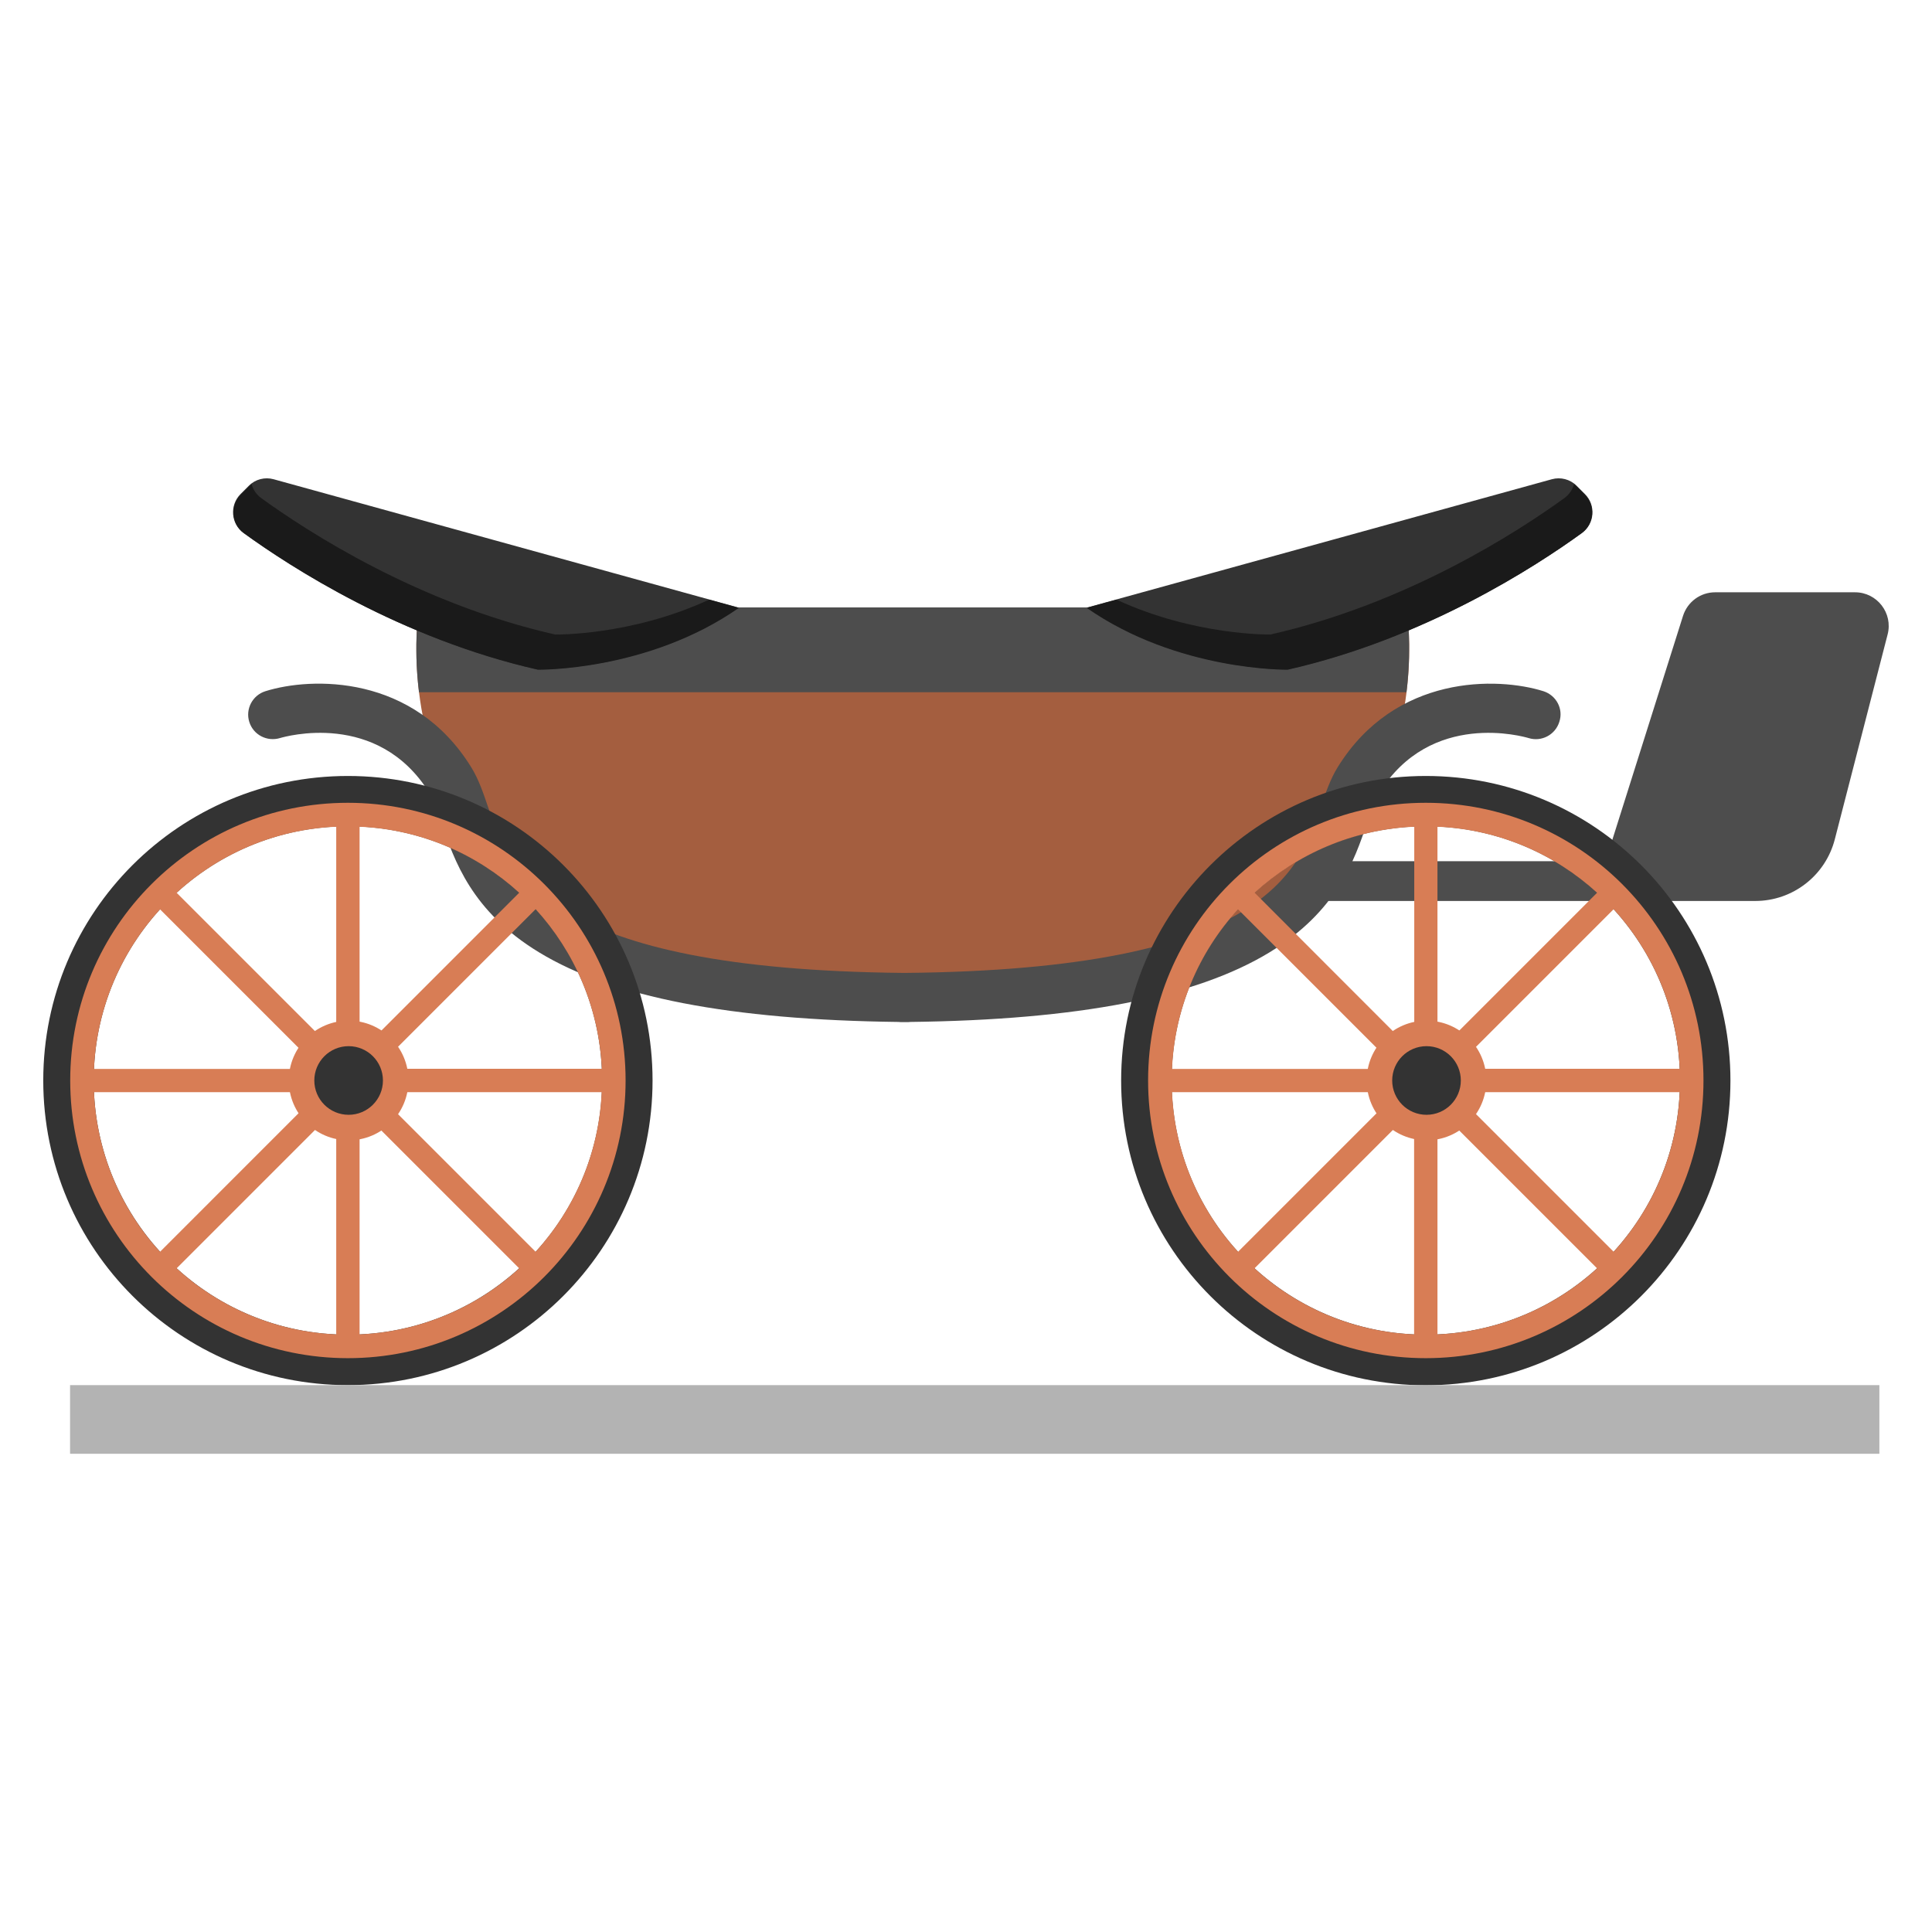 <svg width="512" height="512" viewBox="0 0 512 512" fill="none" xmlns="http://www.w3.org/2000/svg">
<g clip-path="url(#clip0_170_5926)">
<path d="M491.596 156.963H454.534C450.636 156.963 447.198 159.485 446.013 163.229L425.495 228.223H337.079L326.534 238.768H465.156C475.09 238.768 483.764 232.043 486.247 222.415L500.232 168.158C501.722 162.503 497.442 156.963 491.596 156.963Z" fill="#4D4D4D"/>
<path d="M372.728 160.975H111.073C111.073 160.975 92.542 267.501 241.901 264.368C391.222 267.501 372.728 160.975 372.728 160.975Z" fill="#A45E3F"/>
<path d="M372.728 160.975H111.073C111.073 160.975 109.43 170.336 111.035 183.441H372.728C374.333 170.374 372.728 160.975 372.728 160.975Z" fill="#4D4D4D"/>
<path d="M63.733 130.943L65.949 128.726C67.668 127.007 70.19 126.358 72.521 127.007L195.706 161.013C171.596 177.863 142.443 177.405 142.443 177.405C106.145 169.19 76.838 150.162 64.497 141.221C61.173 138.775 60.829 133.885 63.733 130.943Z" fill="#333333"/>
<path d="M64.65 141.298C76.953 150.239 106.297 169.267 142.558 177.482C142.558 177.482 171.673 177.94 195.821 161.09L187.912 158.912C167.279 168.502 147.143 168.159 147.143 168.159C110.844 159.944 81.538 140.916 69.196 131.975C67.897 131.019 67.057 129.72 66.675 128.307C66.484 128.459 66.254 128.651 66.063 128.842L63.847 131.058C60.905 133.962 61.287 138.852 64.65 141.298Z" fill="#1A1A1A"/>
<path d="M420.031 130.943L417.815 128.726C416.096 127.007 413.574 126.358 411.243 127.007L288.057 161.013C312.167 177.863 341.321 177.405 341.321 177.405C377.619 169.19 406.925 150.162 419.267 141.221C422.591 138.775 422.973 133.885 420.031 130.943Z" fill="#333333"/>
<path d="M419.152 141.298C406.849 150.239 377.505 169.267 341.244 177.482C341.244 177.482 312.129 177.94 287.981 161.09L295.89 158.912C316.523 168.502 336.659 168.159 336.659 168.159C372.958 159.944 402.264 140.916 414.605 131.975C415.905 131.019 416.745 129.72 417.127 128.307C417.318 128.459 417.548 128.651 417.739 128.842L419.955 131.058C422.897 133.962 422.515 138.852 419.152 141.298Z" fill="#1A1A1A"/>
<path d="M409.027 183.175C396.838 179.354 369.748 178.666 354.503 203.311C352.554 206.444 351.331 210.074 350.032 213.856C344.186 231.012 335.398 256.956 239.685 257.835C143.971 256.918 135.183 231.012 129.337 213.856C128.038 210.036 126.816 206.444 124.867 203.311C109.622 178.628 82.531 179.354 70.343 183.175C66.904 184.245 64.993 187.913 66.063 191.313C67.133 194.752 70.763 196.624 74.202 195.593C75.386 195.249 100.108 188.065 113.786 210.15C114.971 212.022 115.888 214.812 116.996 218.059C120.358 227.956 124.943 241.52 142.902 252.409C162.388 264.254 193.528 270.291 238.08 270.826C238.271 270.826 238.462 270.864 238.653 270.864H240.64C240.831 270.864 241.022 270.864 241.213 270.826C285.727 270.291 316.905 264.254 336.392 252.409C354.35 241.482 358.935 227.956 362.297 218.059C363.405 214.85 364.322 212.061 365.507 210.15C379.148 188.065 403.907 195.249 405.091 195.593C408.492 196.662 412.16 194.752 413.23 191.313C414.376 187.913 412.466 184.283 409.027 183.175Z" fill="#4D4D4D"/>
<path d="M377.848 205.641C333.258 205.641 297.113 241.786 297.113 286.376C297.113 330.966 333.258 367.112 377.848 367.112C422.438 367.112 458.584 330.966 458.584 286.376C458.584 241.786 422.438 205.641 377.848 205.641ZM377.848 353.7C340.671 353.7 310.486 323.553 310.486 286.338C310.486 249.161 340.633 218.976 377.848 218.976C415.064 218.976 445.211 249.122 445.211 286.338C445.211 323.553 415.064 353.7 377.848 353.7Z" fill="#333333"/>
<path d="M377.848 212.748C337.194 212.748 304.258 245.684 304.258 286.339C304.258 326.993 337.194 359.929 377.848 359.929C418.503 359.929 451.439 326.993 451.439 286.339C451.439 245.684 418.503 212.748 377.848 212.748ZM445.134 283.244H385.337L427.635 240.946C437.913 252.218 444.408 266.967 445.134 283.244ZM380.943 219.091C397.22 219.817 411.969 226.312 423.241 236.59L380.943 278.888V219.091ZM374.753 278.888L332.494 236.59C343.766 226.312 358.515 219.817 374.792 219.091V278.888H374.753ZM374.753 353.624C358.476 352.899 343.728 346.403 332.456 336.125L374.753 293.827V353.624ZM380.943 293.827L423.241 336.125C411.632 346.741 396.659 352.935 380.943 353.624V293.827ZM328.1 240.984L370.398 283.282H310.601C311.282 267.564 317.478 252.589 328.1 240.984ZM310.601 289.433H370.398L328.1 331.731C317.485 320.122 311.29 305.149 310.601 289.433ZM427.635 331.731L385.337 289.433H445.134C444.408 305.71 437.913 320.459 427.635 331.731Z" fill="#D87D55"/>
<path d="M378.039 302.195C386.797 302.195 393.896 295.096 393.896 286.338C393.896 277.581 386.797 270.481 378.039 270.481C369.282 270.481 362.183 277.581 362.183 286.338C362.183 295.096 369.282 302.195 378.039 302.195Z" fill="#D87D55"/>
<path d="M378.039 295.433C383.062 295.433 387.133 291.361 387.133 286.339C387.133 281.317 383.062 277.245 378.039 277.245C373.017 277.245 368.946 281.317 368.946 286.339C368.946 291.361 373.017 295.433 378.039 295.433Z" fill="#333333"/>
<path d="M92.198 205.641C47.608 205.641 11.463 241.748 11.463 286.338C11.463 330.928 47.608 367.073 92.198 367.073C136.788 367.073 172.934 330.928 172.934 286.338C172.934 241.748 136.788 205.641 92.198 205.641ZM92.198 353.7C55.021 353.7 24.836 323.553 24.836 286.338C24.836 249.161 54.983 218.976 92.198 218.976C129.414 218.976 159.561 249.122 159.561 286.338C159.561 323.553 129.376 353.7 92.198 353.7Z" fill="#333333"/>
<path d="M92.198 212.748C51.544 212.748 18.608 245.684 18.608 286.339C18.608 326.993 51.544 359.929 92.198 359.929C132.853 359.929 165.789 326.993 165.789 286.339C165.789 245.684 132.814 212.748 92.198 212.748ZM159.484 283.244H99.649L141.946 240.946C152.225 252.218 158.72 266.967 159.484 283.244ZM95.293 219.091C111.57 219.817 126.319 226.312 137.59 236.59L95.293 278.888V219.091ZM89.103 278.888L46.806 236.59C58.078 226.312 72.826 219.817 89.103 219.091V278.888ZM89.103 353.624C72.826 352.899 58.078 346.403 46.806 336.125L89.103 293.827V353.624ZM95.293 293.827L137.59 336.125C125.982 346.741 111.009 352.935 95.293 353.624V293.827ZM42.412 240.984L84.709 283.282H24.912C25.638 267.005 32.172 252.218 42.412 240.984ZM24.912 289.433H84.709L42.412 331.731C31.796 320.122 25.602 305.149 24.912 289.433ZM141.946 331.731L99.649 289.433H159.446C158.72 305.71 152.225 320.459 141.946 331.731Z" fill="#D87D55"/>
<path d="M92.389 302.195C101.147 302.195 108.246 295.096 108.246 286.338C108.246 277.581 101.147 270.481 92.389 270.481C83.632 270.481 76.533 277.581 76.533 286.338C76.533 295.096 83.632 302.195 92.389 302.195Z" fill="#D87D55"/>
<path d="M92.389 295.433C97.412 295.433 101.483 291.361 101.483 286.339C101.483 281.317 97.412 277.245 92.389 277.245C87.367 277.245 83.296 281.317 83.296 286.339C83.296 291.361 87.367 295.433 92.389 295.433Z" fill="#333333"/>
<path d="M18.57 367.074H498.054V385.262H18.57V367.074Z" fill="#B3B3B3"/>
</g>
<defs>
<clipPath id="clip0_170_5926">
<rect width="512" height="512" fill="white"/>
</clipPath>
</defs>
</svg>
